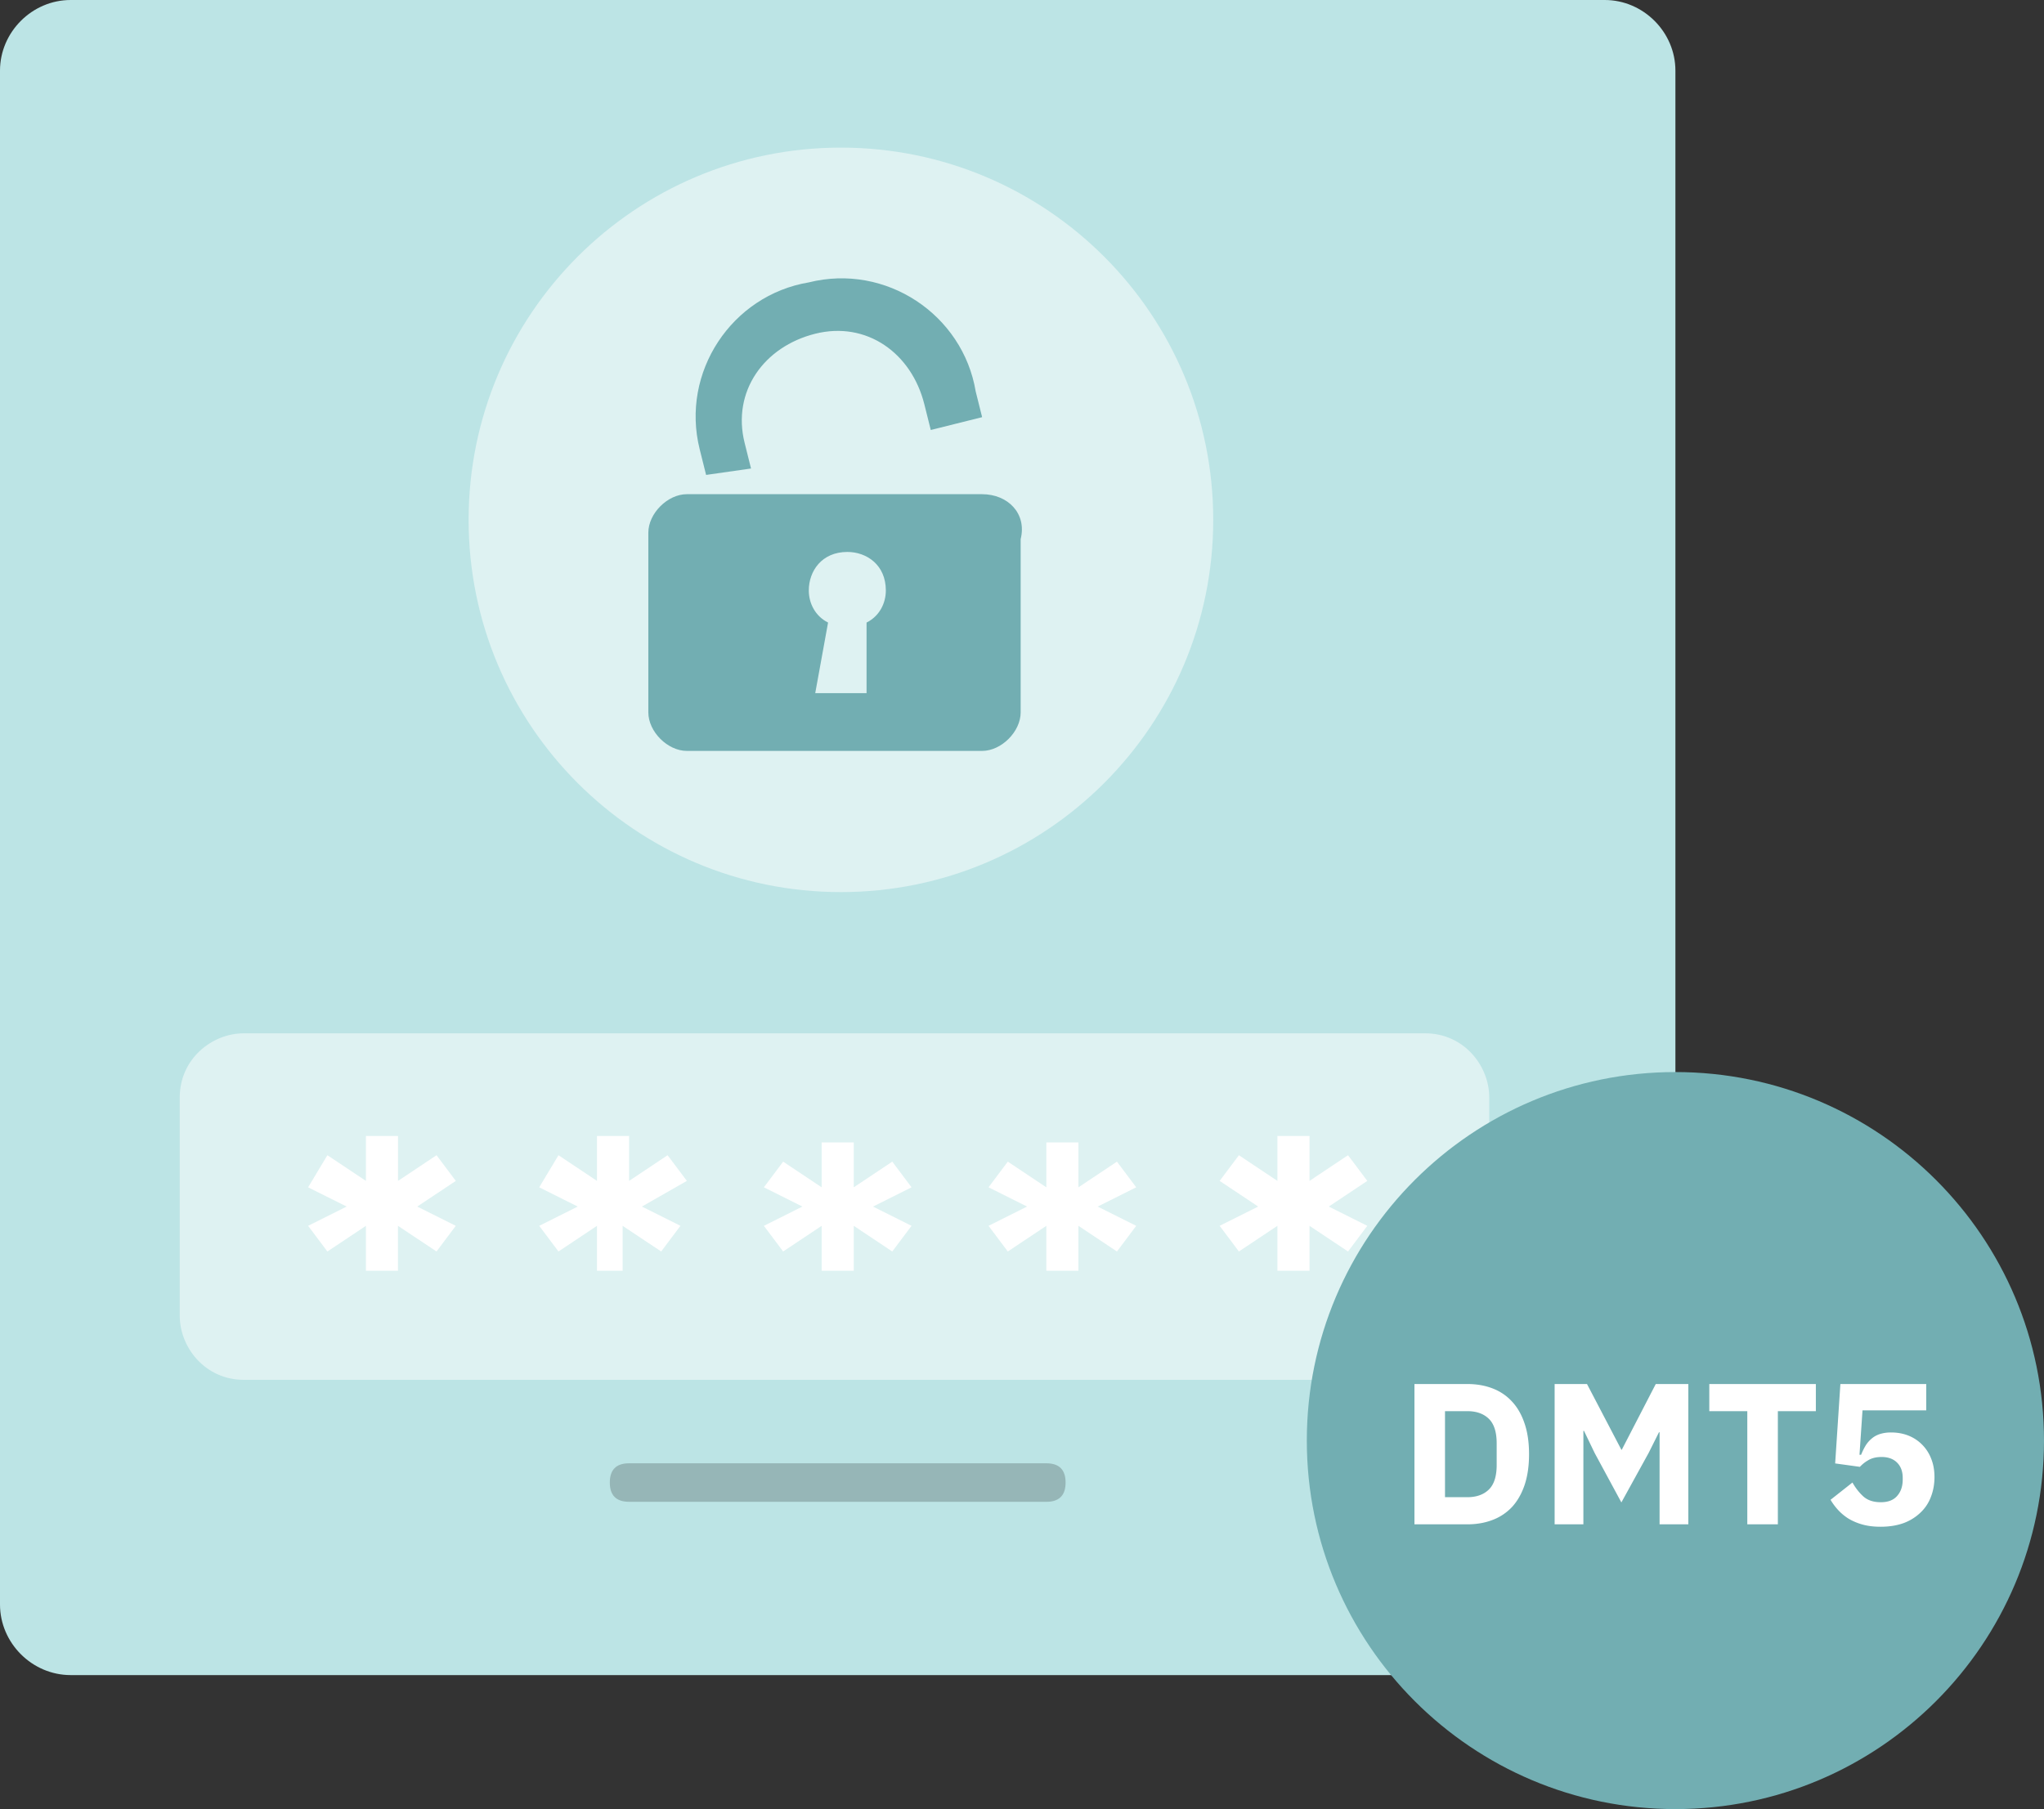 <svg width="122" height="108" fill="none" xmlns="http://www.w3.org/2000/svg"><rect width="100%" height="100%" fill="#333333" stroke="none"/><path d="M95.785 100H4.215C1.915 100 0 98.084 0 95.785V4.215C0 1.915 1.916 0 4.215 0h91.57C98.085 0 100 1.916 100 4.215v91.187c0 2.682-1.916 4.598-4.215 4.598z" fill="#BCE4E5"/><path opacity=".5" d="M85.44 82.375H14.56c-2.3 0-3.832-1.915-3.832-3.831V65.517c0-2.299 1.916-3.831 3.831-3.831h70.499c2.298 0 3.831 1.915 3.831 3.831v13.027c.383 1.916-1.533 3.831-3.448 3.831z" fill="#fff"/><path d="m24.904 72.03 2.3 1.15-1.15 1.532-2.3-1.532v2.682H21.84V73.18l-2.299 1.532-1.15-1.532 2.3-1.15-2.3-1.149 1.15-1.916 2.3 1.533v-2.682h1.915v2.682l2.299-1.533 1.15 1.533-2.3 1.532zM38.314 72.03l2.3 1.15-1.15 1.532-2.3-1.532v2.682h-1.532V73.18l-2.298 1.532-1.15-1.532 2.299-1.15-2.299-1.149 1.15-1.916 2.298 1.533v-2.682h1.916v2.682l2.299-1.533 1.15 1.533-2.683 1.532zM52.107 72.03l2.3 1.15-1.15 1.532-2.299-1.532v2.682h-1.916V73.18l-2.299 1.532-1.149-1.532 2.299-1.15-2.299-1.15 1.15-1.532 2.298 1.533v-2.682h1.916v2.682l2.299-1.533 1.15 1.533-2.3 1.15zM65.517 72.03l2.3 1.15-1.15 1.532-2.3-1.532v2.682h-1.915V73.18l-2.299 1.532-1.15-1.532 2.3-1.15-2.3-1.15 1.15-1.532 2.3 1.533v-2.682h1.915v2.682l2.299-1.533 1.15 1.533-2.3 1.15zM79.31 72.03l2.3 1.15-1.15 1.532-2.299-1.532v2.682h-1.916V73.18l-2.299 1.532-1.149-1.532 2.299-1.15-2.299-1.532 1.15-1.533 2.298 1.533v-2.682h1.916v2.682l2.299-1.533 1.15 1.533-2.3 1.532z" fill="#fff"/><path opacity=".5" d="M50.191 53.257c12.273 0 22.223-9.95 22.223-22.222 0-12.273-9.95-22.223-22.223-22.223S27.97 18.762 27.97 31.035s9.95 22.222 22.222 22.222z" fill="#fff"/><path d="M58.62 29.502H40.996c-1.15 0-2.299 1.15-2.299 2.299v10.728c0 1.15 1.15 2.299 2.299 2.299H58.62c1.15 0 2.3-1.15 2.3-2.3V32.185c.382-1.533-.767-2.682-2.3-2.682zm-6.896 11.877h-3.065l.766-4.214c-.766-.383-1.15-1.15-1.15-1.916 0-1.15.767-2.299 2.3-2.299 1.149 0 2.298.767 2.298 2.3 0 .765-.383 1.532-1.15 1.915v4.214zM44.827 27.97l-.383-1.533c-.766-3.066 1.15-5.748 4.215-6.514s5.747 1.15 6.513 4.215l.383 1.532 3.065-.766-.383-1.532c-.766-4.598-5.364-7.663-9.961-6.514-4.598.766-7.663 5.364-6.514 9.962l.383 1.532 2.682-.383z" fill="#72AEB2"/><path opacity=".2" d="M62.452 89.655H37.548c-.766 0-1.15-.383-1.15-1.15 0-.765.384-1.149 1.15-1.149h24.904c.766 0 1.15.384 1.15 1.15 0 .766-.384 1.15-1.15 1.15z" fill="#000"/><path d="M100 108c12.15 0 22-9.85 22-22s-9.85-22-22-22-22 9.85-22 22 9.85 22 22 22z" fill="#72AEB2"/><path d="M84.424 82.624h3.156c.552 0 1.056.088 1.512.264.456.176.844.44 1.164.792.32.344.568.78.744 1.308.176.52.264 1.128.264 1.824 0 .696-.088 1.308-.264 1.836-.176.52-.424.956-.744 1.308a3.08 3.08 0 0 1-1.164.78c-.456.176-.96.264-1.512.264h-3.156v-8.376zm3.156 6.756c.544 0 .972-.152 1.284-.456.312-.304.468-.792.468-1.464v-1.296c0-.672-.156-1.16-.468-1.464-.312-.304-.74-.456-1.284-.456h-1.332v5.136h1.332zM99.055 85.504h-.036l-.612 1.224-1.632 2.964-1.596-2.952-.636-1.32h-.036V91h-1.716v-8.376h1.932l2.052 3.924h.024l2.028-3.924h1.944V91h-1.716v-5.496zM106.115 84.244V91h-1.824v-6.756h-2.268v-1.62h6.36v1.62h-2.268zM114.971 84.196h-3.804l-.18 2.652h.096c.08-.2.168-.38.264-.54a1.69 1.69 0 0 1 .36-.42c.136-.12.3-.212.492-.276a2.17 2.17 0 0 1 .684-.096c.36 0 .696.06 1.008.18a2.4 2.4 0 0 1 1.368 1.368c.136.328.204.7.204 1.116 0 .424-.072.82-.216 1.188a2.47 2.47 0 0 1-.624.936 2.909 2.909 0 0 1-1.008.624c-.4.144-.856.216-1.368.216-.408 0-.768-.044-1.08-.132a3.392 3.392 0 0 1-.828-.348 3.064 3.064 0 0 1-.624-.516 3.685 3.685 0 0 1-.456-.612l1.308-1.032c.184.328.404.608.66.84.256.224.6.336 1.032.336.432 0 .756-.124.972-.372.224-.248.336-.576.336-.984v-.096c0-.384-.112-.688-.336-.912-.224-.224-.532-.336-.924-.336-.328 0-.6.068-.816.204a2.094 2.094 0 0 0-.48.384l-1.476-.204.312-4.74h5.124v1.572z" fill="#fff"/></svg>